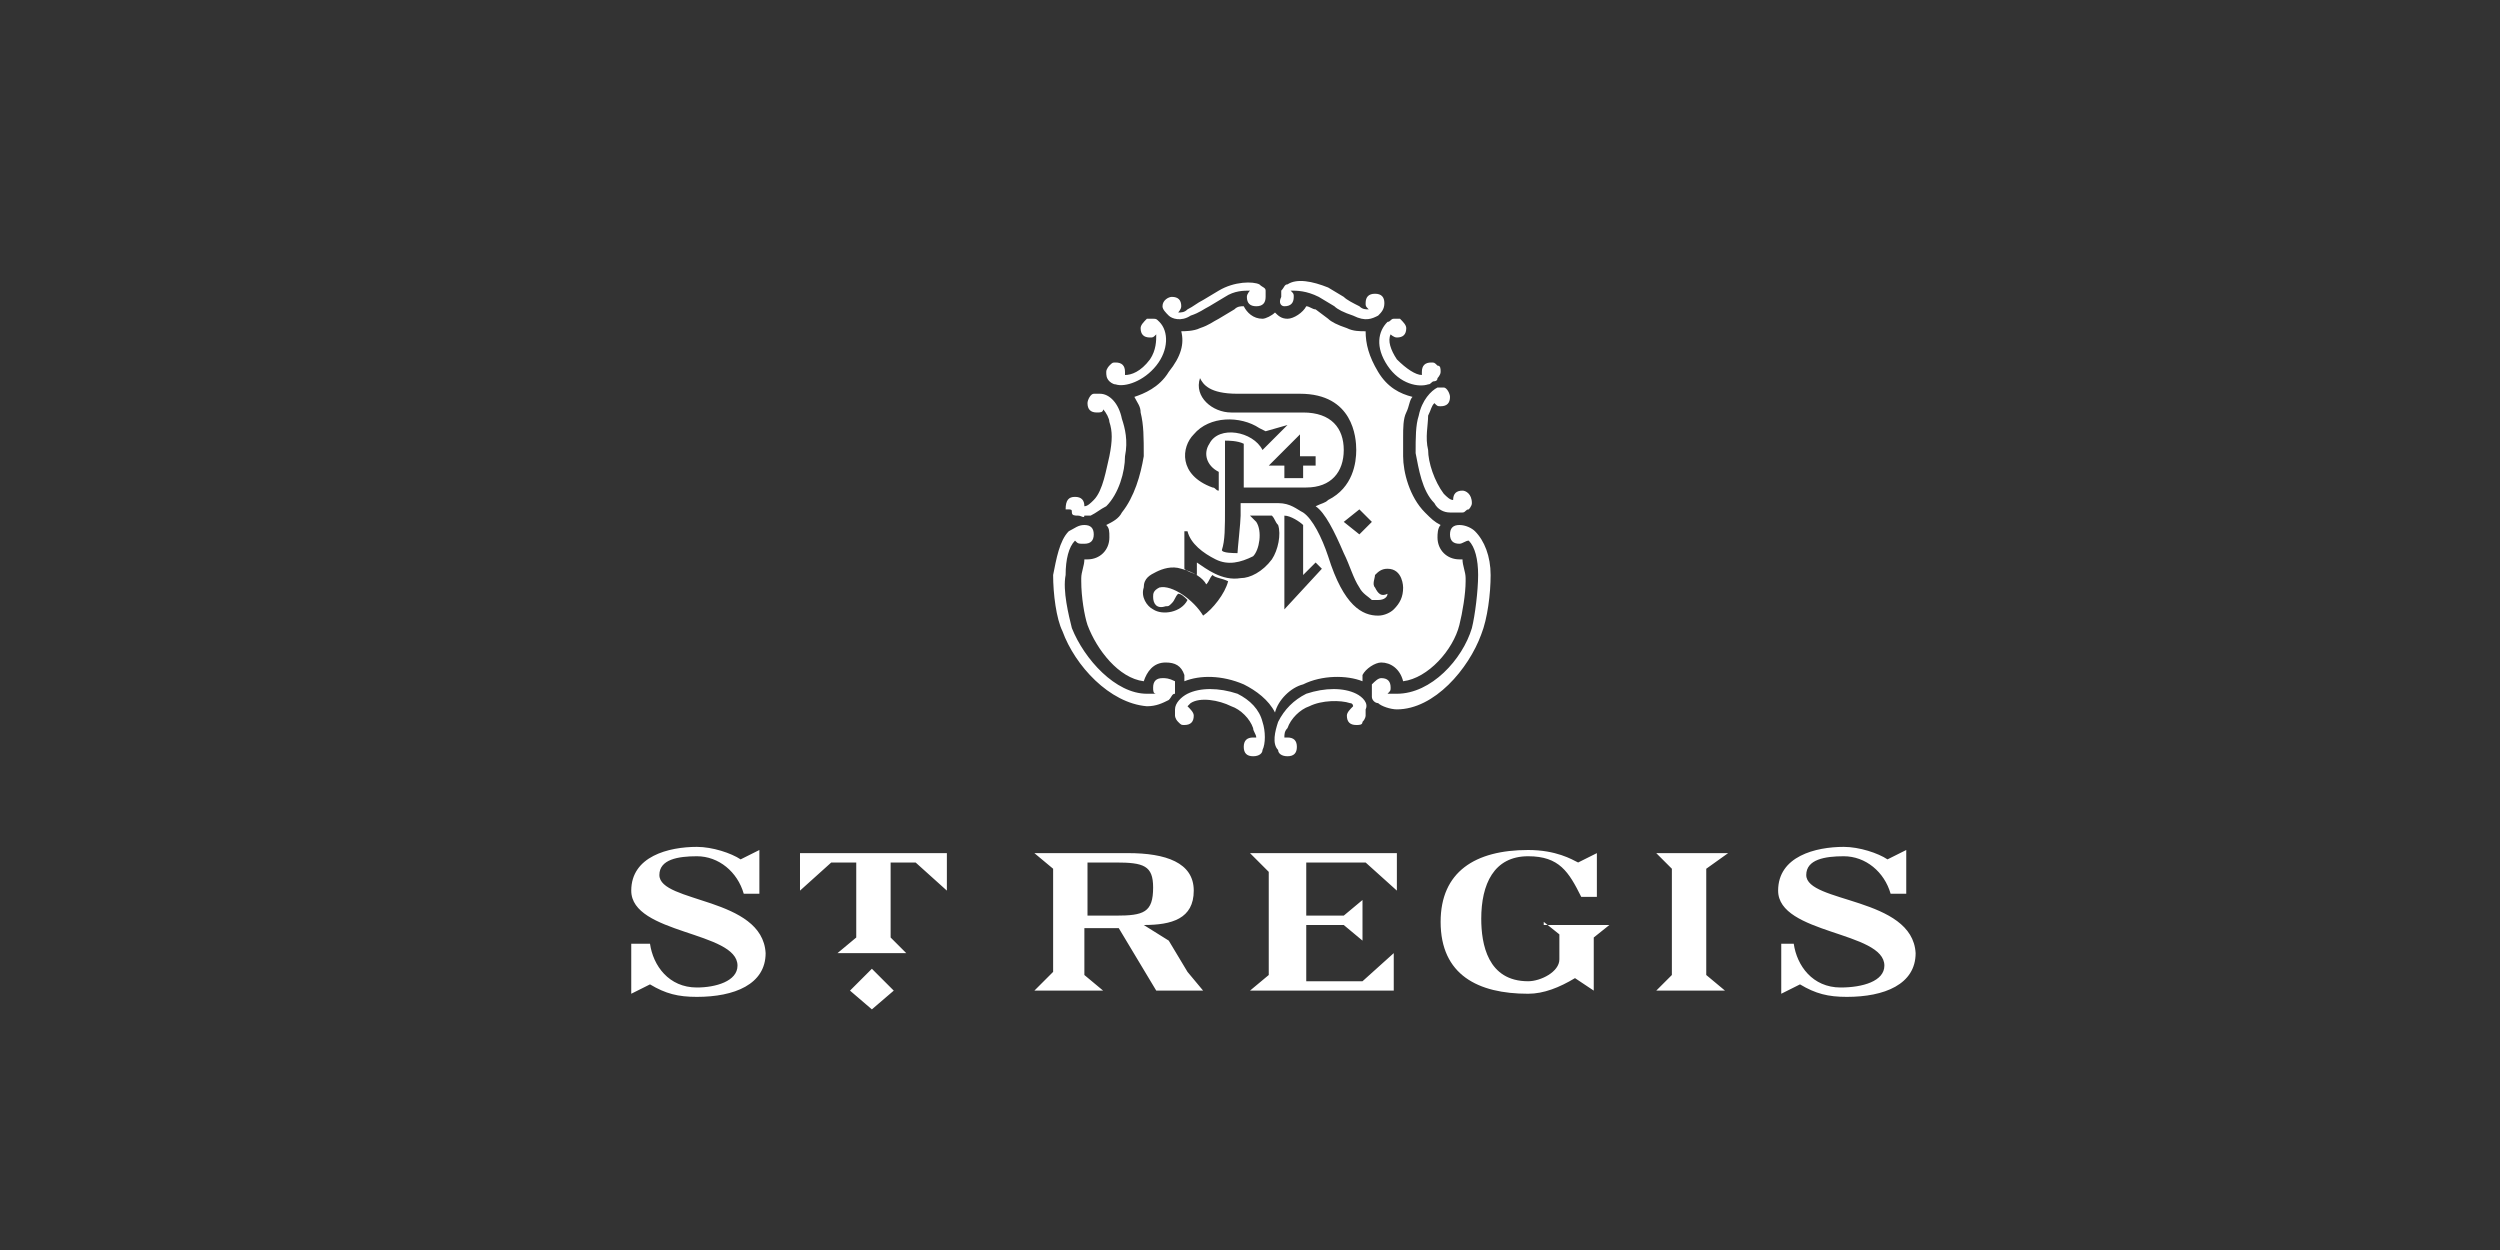 <?xml version="1.0" encoding="utf-8"?>
<!-- Generator: Adobe Illustrator 19.2.1, SVG Export Plug-In . SVG Version: 6.00 Build 0)  -->
<svg version="1.1" id="Layer_1" xmlns="http://www.w3.org/2000/svg" xmlns:xlink="http://www.w3.org/1999/xlink" x="0px" y="0px"
	 viewBox="0 0 80 40" style="enable-background:new 0 0 80 40;" xml:space="preserve">
<rect x="0" y="0" width="80" height="40" fill="#333333" stroke="none"/>
<style type="text/css">
	.st0{fill:#FFFFFF;}
</style>
<g>
	<path class="st0" d="M41.1,9.8c0.2,0,0.3-0.1,0.3-0.3c0-0.1,0-0.1-0.1-0.2c0.2,0,0.5,0,0.9,0.2l0.5,0.3c0.1,0.1,0.3,0.2,0.6,0.3
		c0.4,0.2,0.6,0.1,0.8,0c0.1-0.1,0.2-0.2,0.2-0.4c0-0.2-0.1-0.3-0.3-0.3c-0.2,0-0.3,0.1-0.3,0.3c0,0.1,0,0.1,0.1,0.2
		c-0.1,0-0.2,0-0.3-0.1c-0.2-0.1-0.4-0.2-0.5-0.3l-0.5-0.3c-0.5-0.2-1-0.3-1.3-0.1c-0.1,0-0.1,0.1-0.2,0.2c0,0.1,0,0.1,0,0.2
		C40.9,9.7,41,9.8,41.1,9.8 M43.4,22.2c-0.4-0.2-1-0.2-1.6,0c-0.4,0.2-0.7,0.5-0.9,0.9c-0.1,0.3-0.2,0.7,0,0.9
		c0,0.1,0.1,0.2,0.3,0.2c0.2,0,0.3-0.1,0.3-0.3c0-0.2-0.1-0.3-0.3-0.3c0,0,0,0-0.1,0c0-0.1,0-0.2,0.1-0.3c0.1-0.3,0.4-0.6,0.7-0.7
		c0.4-0.2,1-0.2,1.3-0.1c0.1,0,0.1,0.1,0.1,0.1c-0.1,0.1-0.2,0.2-0.2,0.3c0,0.2,0.1,0.3,0.3,0.3c0.1,0,0.2,0,0.2-0.1
		c0.1-0.1,0.1-0.2,0.1-0.2c0-0.1,0-0.1,0-0.2C43.8,22.5,43.6,22.3,43.4,22.2 M44.4,11.7c0.4,0.6,1,0.7,1.3,0.6
		c0.1,0,0.1-0.1,0.2-0.1c0,0,0.1,0,0.1-0.1c0,0,0.1-0.1,0.1-0.2c0-0.1,0-0.2-0.1-0.2c-0.1-0.1-0.1-0.1-0.2-0.1
		c-0.2,0-0.3,0.1-0.3,0.3c0,0,0,0.1,0,0.1c-0.2,0-0.5-0.2-0.8-0.5c-0.2-0.3-0.3-0.6-0.2-0.8c0,0,0.1,0.1,0.2,0.1
		c0.2,0,0.3-0.1,0.3-0.3c0-0.1-0.1-0.2-0.2-0.3c-0.1,0-0.1,0-0.2,0c-0.1,0-0.1,0.1-0.2,0.1C44.1,10.6,44,11.1,44.4,11.7 M45.4,13.3
		c-0.1,0.3-0.1,0.7-0.1,1.2c0.1,0.5,0.2,1.2,0.6,1.6c0.1,0.2,0.3,0.3,0.5,0.3c0.1,0,0.2,0,0.2,0c0.1,0,0.2,0,0.2,0
		c0.1,0,0.1-0.1,0.2-0.1c0,0,0.1-0.1,0.1-0.2c0-0.3-0.2-0.4-0.3-0.4c-0.2,0-0.3,0.1-0.3,0.3v0c-0.1,0-0.2-0.1-0.3-0.2
		c-0.3-0.4-0.5-1-0.5-1.4c-0.1-0.4,0-0.8,0-1.1c0.1-0.2,0.1-0.3,0.2-0.4c0.1,0.1,0.1,0.1,0.2,0.1c0.2,0,0.3-0.1,0.3-0.3
		c0-0.1-0.1-0.3-0.2-0.3c-0.1,0-0.1,0-0.2,0C45.8,12.5,45.5,12.8,45.4,13.3 M35.5,12.2c0,0,0.1,0.1,0.2,0.1c0.3,0.1,0.9-0.1,1.3-0.6
		c0.4-0.5,0.4-1.1,0.1-1.4c-0.1-0.1-0.1-0.1-0.2-0.1c-0.1,0-0.2,0-0.2,0c-0.1,0.1-0.2,0.2-0.2,0.3c0,0.2,0.1,0.3,0.3,0.3
		c0.1,0,0.1,0,0.2-0.1c0,0.2,0,0.5-0.2,0.8c-0.3,0.4-0.6,0.5-0.8,0.5c0,0,0-0.1,0-0.1c0-0.2-0.1-0.3-0.3-0.3c-0.1,0-0.1,0-0.2,0.1
		c0,0-0.1,0.1-0.1,0.2C35.4,12,35.4,12.1,35.5,12.2C35.4,12.2,35.5,12.2,35.5,12.2 M37.4,10.1c0.1,0.1,0.4,0.2,0.7,0
		c0.3-0.1,0.4-0.2,0.6-0.3l0.5-0.3c0.3-0.2,0.6-0.2,0.8-0.2c0,0-0.1,0.1-0.1,0.2c0,0.2,0.1,0.3,0.3,0.3c0.2,0,0.3-0.1,0.3-0.3
		c0-0.1,0-0.2,0-0.2c0-0.1-0.1-0.1-0.2-0.2C40.1,9,39.5,9,39,9.3l-0.5,0.3c-0.2,0.1-0.3,0.2-0.5,0.3c-0.1,0.1-0.2,0.1-0.3,0.1
		c0,0,0.1-0.1,0.1-0.2c0-0.2-0.1-0.3-0.3-0.3c-0.1,0-0.3,0.1-0.3,0.3C37.2,9.9,37.3,10,37.4,10.1 M39.6,22.2C39,22,38.4,22,38,22.2
		c-0.2,0.1-0.4,0.3-0.4,0.5c0,0.1,0,0.1,0,0.2c0,0,0,0.1,0.1,0.2c0.1,0.1,0.1,0.1,0.2,0.1c0.2,0,0.3-0.1,0.3-0.3
		c0-0.1-0.1-0.2-0.2-0.3c0,0,0.1-0.1,0.1-0.1c0.3-0.2,0.9-0.1,1.3,0.1c0.3,0.1,0.6,0.4,0.7,0.7c0,0.1,0.1,0.2,0.1,0.3c0,0,0,0-0.1,0
		c-0.2,0-0.3,0.1-0.3,0.3c0,0.2,0.1,0.3,0.3,0.3c0.2,0,0.3-0.1,0.3-0.2c0.1-0.2,0.1-0.6,0-0.9C40.3,22.7,40,22.4,39.6,22.2
		 M34.3,16.4c0,0.1,0.1,0.1,0.2,0.1c0.1,0,0.2,0.1,0.2,0c0.1,0,0.2,0,0.2,0c0.2-0.1,0.3-0.2,0.5-0.3c0.4-0.4,0.6-1.1,0.6-1.6
		c0.1-0.5,0-0.9-0.1-1.2c-0.1-0.5-0.4-0.8-0.7-0.8c-0.1,0-0.1,0-0.2,0c-0.1,0-0.2,0.2-0.2,0.3c0,0.2,0.1,0.3,0.3,0.3
		c0.1,0,0.2,0,0.2-0.1c0.1,0.1,0.2,0.3,0.2,0.4c0.1,0.3,0.1,0.6,0,1.1c-0.1,0.4-0.2,1.1-0.5,1.4c-0.1,0.1-0.2,0.2-0.3,0.2v0
		c0-0.2-0.1-0.3-0.3-0.3c-0.2,0-0.3,0.1-0.3,0.4C34.3,16.3,34.3,16.3,34.3,16.4 M37.2,21.7c-0.2,0-0.3,0.1-0.3,0.3
		c0,0.1,0,0.2,0.1,0.2c-0.1,0-0.2,0-0.3,0c-1,0-2-1.1-2.4-2.1c-0.1-0.4-0.3-1.2-0.2-1.7c0-0.5,0.1-0.9,0.3-1.1
		c0.1,0.1,0.1,0.1,0.3,0.1c0.2,0,0.3-0.1,0.3-0.3c0-0.2-0.1-0.3-0.3-0.3c-0.2,0-0.3,0.1-0.5,0.2c-0.3,0.3-0.4,0.9-0.5,1.4
		c0,0.6,0.1,1.4,0.3,1.8c0.4,1.1,1.5,2.3,2.7,2.4c0.3,0,0.5-0.1,0.7-0.2c0.1-0.1,0.1-0.2,0.2-0.2c0-0.1,0-0.1,0-0.2c0,0,0-0.1,0-0.2
		C37.4,21.7,37.3,21.7,37.2,21.7 M47.7,18.4c0-0.6-0.2-1.1-0.5-1.4c-0.1-0.1-0.3-0.2-0.5-0.2c-0.2,0-0.3,0.1-0.3,0.3
		c0,0.2,0.1,0.3,0.3,0.3c0.1,0,0.2-0.1,0.3-0.1c0.2,0.2,0.3,0.6,0.3,1.1c0,0.5-0.1,1.3-0.2,1.7c-0.3,1-1.3,2.1-2.4,2.1
		c-0.1,0-0.2,0-0.3,0c0.1-0.1,0.1-0.1,0.1-0.2c0-0.2-0.1-0.3-0.3-0.3c-0.1,0-0.2,0.1-0.3,0.2c0,0.1,0,0.1,0,0.2c0,0,0,0.1,0,0.2
		c0,0.1,0.1,0.2,0.2,0.2c0.1,0.1,0.4,0.2,0.6,0.2c1.2,0,2.3-1.3,2.7-2.4C47.6,19.8,47.7,19,47.7,18.4 M41.7,21.9
		c0.6-0.3,1.4-0.3,1.9-0.1c0-0.1,0-0.2,0-0.2c0.1-0.2,0.4-0.4,0.6-0.4c0.3,0,0.6,0.2,0.7,0.6c0.8-0.1,1.6-1,1.8-1.8
		c0.1-0.4,0.2-1,0.2-1.4c0-0.1,0-0.1,0-0.1c0-0.2-0.1-0.4-0.1-0.6c0,0,0,0-0.1,0c-0.4,0-0.7-0.3-0.7-0.7c0-0.1,0-0.3,0.1-0.4
		c-0.2-0.1-0.3-0.2-0.5-0.4c-0.5-0.5-0.7-1.3-0.7-1.8c0-0.2,0-0.4,0-0.6c0-0.3,0-0.6,0.1-0.8c0.1-0.2,0.1-0.4,0.2-0.5
		c-0.4-0.1-0.8-0.3-1.1-0.8v0c-0.3-0.5-0.4-0.9-0.4-1.3c-0.2,0-0.4,0-0.6-0.1c-0.3-0.1-0.5-0.2-0.6-0.3c0,0-0.4-0.3-0.4-0.3
		c-0.1,0-0.2-0.1-0.3-0.1c-0.1,0.2-0.4,0.4-0.6,0.4c-0.2,0-0.3-0.1-0.4-0.2c-0.1,0.1-0.3,0.2-0.4,0.2c-0.3,0-0.5-0.2-0.6-0.4
		c-0.1,0-0.2,0-0.3,0.1c0,0-0.5,0.3-0.5,0.3c-0.2,0.1-0.3,0.2-0.6,0.3c-0.2,0.1-0.5,0.1-0.6,0.1c0.1,0.4,0,0.8-0.4,1.3
		c-0.3,0.5-0.8,0.7-1.1,0.8c0.1,0.2,0.2,0.3,0.2,0.5c0.1,0.4,0.1,0.8,0.1,1.4c-0.1,0.6-0.3,1.3-0.7,1.8c-0.1,0.2-0.3,0.3-0.5,0.4
		c0.1,0.1,0.1,0.2,0.1,0.4c0,0.4-0.3,0.7-0.7,0.7c0,0,0,0-0.1,0c0,0.2-0.1,0.4-0.1,0.6c0,0,0,0.1,0,0.1c0,0.5,0.1,1.1,0.2,1.4
		c0.3,0.8,1,1.7,1.8,1.8c0.1-0.3,0.3-0.6,0.7-0.6c0.3,0,0.5,0.1,0.6,0.4c0,0,0,0.1,0,0.2c0.5-0.2,1.2-0.2,1.9,0.1
		c0.4,0.2,0.8,0.5,1,0.9C40.9,22.4,41.3,22,41.7,21.9 M41.1,19.5v-3c0.2,0,0.5,0.2,0.6,0.3v1.6l0.4-0.4l0.2,0.2L41.1,19.5z
		 M43.9,16.7l-0.4,0.4L43,16.7l0.5-0.4L43.9,16.7z M38.4,12.1c0.1,0.2,0.3,0.5,1.2,0.5c1,0,1.8,0,2,0c1.7,0,1.8,1.4,1.8,1.8
		c0,0.4-0.1,1.2-0.9,1.6c-0.1,0.1-0.2,0.1-0.4,0.2c0.3,0.2,0.6,0.8,0.9,1.5c0.2,0.4,0.3,0.8,0.5,1.1c0.1,0.2,0.3,0.3,0.4,0.4
		c0.1,0,0.2,0,0.2,0c0.2,0,0.3-0.1,0.3-0.2c-0.2,0.1-0.3,0-0.4-0.2c-0.1-0.1,0-0.3,0-0.4c0.1-0.1,0.2-0.2,0.4-0.2
		c0.5,0,0.5,0.6,0.5,0.6c0,0.3-0.1,0.5-0.3,0.7c-0.1,0.1-0.3,0.2-0.5,0.2c-0.5,0-1.1-0.3-1.6-1.9c-0.2-0.6-0.5-1.2-0.8-1.4
		c-0.2-0.1-0.4-0.3-0.8-0.3l-1.2,0c0,0,0,0.3,0,0.4c0,0.2-0.1,1.1-0.1,1.2c-0.1,0-0.5,0-0.5-0.1c0.1-0.3,0.1-0.7,0.1-1.4v-0.1
		c0,0,0-2,0-2c0.1,0,0.4,0,0.6,0.1l0,1.4c0,0,1.4,0,2,0c0.8,0,1.2-0.5,1.2-1.2c0-0.7-0.4-1.2-1.3-1.2h-2h-0.3
		C38.8,13.2,38.2,12.7,38.4,12.1 M42.1,14.6v0.3h-0.4v0.4h-0.6v-0.4h-0.5l1-1v0.7H42.1z M38.2,13.9c0.5-0.6,1.5-0.6,2.1-0.2
		c0,0,0.2,0.1,0.2,0.1l0.7-0.2l-0.8,0.8c-0.3-0.6-1.4-0.8-1.7-0.2c-0.2,0.3-0.1,0.7,0.3,0.9v0.6c-0.1,0-0.1-0.1-0.2-0.1
		C37.7,15.2,37.8,14.3,38.2,13.9 M38.5,19.7c-0.3-0.5-1-1-1.4-0.9c-0.2,0.1-0.2,0.2-0.2,0.3c0,0.2,0.1,0.4,0.4,0.3
		c0.1,0,0.1,0,0.2-0.1c0.1-0.1,0.1-0.2,0.2-0.3c0.1,0,0.2,0.1,0.3,0.2c-0.2,0.4-0.8,0.5-1.1,0.3c-0.2-0.1-0.4-0.4-0.3-0.7
		c0-0.3,0.2-0.4,0.4-0.5c0.2-0.1,0.5-0.2,0.8-0.1c0.4,0.1,0.7,0.3,0.8,0.5c0.1-0.1,0.1-0.2,0.2-0.3c0.1,0.1,0.3,0.1,0.5,0.2
		C39.2,19,38.8,19.5,38.5,19.7 M40.7,17.9c-0.3,0.4-0.7,0.6-1,0.6c-0.6,0.1-1.1-0.3-1.4-0.5c0,0.1,0,0.2,0,0.4
		c-0.2-0.1-0.3-0.1-0.4-0.2c0-0.4,0-0.8,0-1V17H38c0.1,0.4,0.5,0.7,0.9,0.9c0.4,0.2,0.8,0.1,1.2-0.1c0.2-0.2,0.3-0.8,0.1-1.1
		c-0.1-0.1-0.1-0.1-0.2-0.2h0.7c0.1,0.1,0.1,0.2,0.2,0.3C41,17.1,40.9,17.6,40.7,17.9"/>
	<path class="st0" d="M21.1,28c0-0.5,0.6-0.6,1.2-0.6c0.7,0,1.3,0.5,1.5,1.2h0.5l0-1.4l-0.6,0.3c-0.3-0.2-0.9-0.4-1.4-0.4
		c-0.9,0-2.1,0.3-2.1,1.4c0,1.4,3.4,1.3,3.4,2.4c0,0.5-0.7,0.7-1.3,0.7c-0.9,0-1.4-0.7-1.5-1.4h-0.6v1.6l0.6-0.3
		c0.5,0.3,0.9,0.4,1.5,0.4c1.2,0,2.2-0.4,2.2-1.4C24.4,28.7,21.1,28.9,21.1,28 M25.6,28.5l1-0.9h0.8V30l-0.6,0.5H29L28.5,30v-2.4
		h0.8l1,0.9v-1.2h-4.7V28.5z M27.2,31.7l0.7,0.6l0.7-0.6L27.9,31L27.2,31.7z M49.4,29.5l0.5,0.4v0.8c0,0.4-0.6,0.7-1,0.7
		c-1.3,0-1.5-1.2-1.5-2c0-1.1,0.4-2,1.5-2c1,0,1.3,0.5,1.7,1.3h0.5v-1.4l-0.6,0.3c-0.2-0.1-0.7-0.4-1.6-0.4c-1.7,0-2.8,0.7-2.8,2.3
		c0,1.7,1.2,2.3,2.8,2.3c0.5,0,1-0.2,1.5-0.5l0.6,0.4v-1.7l0.5-0.4H49.4z M57.8,28c0-0.5,0.6-0.6,1.2-0.6c0.7,0,1.3,0.5,1.5,1.2H61
		l0-1.4l-0.6,0.3c-0.3-0.2-0.9-0.4-1.4-0.4c-0.9,0-2.1,0.3-2.1,1.4c0,1.4,3.4,1.3,3.4,2.4c0,0.5-0.7,0.7-1.4,0.7
		c-0.9,0-1.4-0.7-1.5-1.4H57v1.6l0.6-0.3c0.5,0.3,0.9,0.4,1.5,0.4c1.2,0,2.2-0.4,2.2-1.4C61.2,28.7,57.8,28.9,57.8,28 M55.3,27.3H53
		l0.5,0.5v3.4L53,31.7h2.2l-0.6-0.5v-3.4L55.3,27.3z M41.8,31.3v-1.7H43l0.6,0.5v-1.3L43,29.3h-1.2v-1.7h1.9l1,0.9v-1.2H40l0.6,0.6
		v3.3L40,31.7h4.6v-1.2l-1,0.9H41.8z M37.4,30.1l-0.8-0.5c0.9,0,1.6-0.2,1.6-1.1c0-0.9-0.9-1.2-2.1-1.2h-3l0.6,0.5v3.3l-0.6,0.6h2.2
		l-0.6-0.5v-1.5h1.1l1.2,2h1.5L38,31.1L37.4,30.1z M35.7,29.3h-0.9v-1.7h0.9c0.9,0,1.2,0.1,1.2,0.8C36.9,29.2,36.6,29.3,35.7,29.3"
		/>
</g>
</svg>
